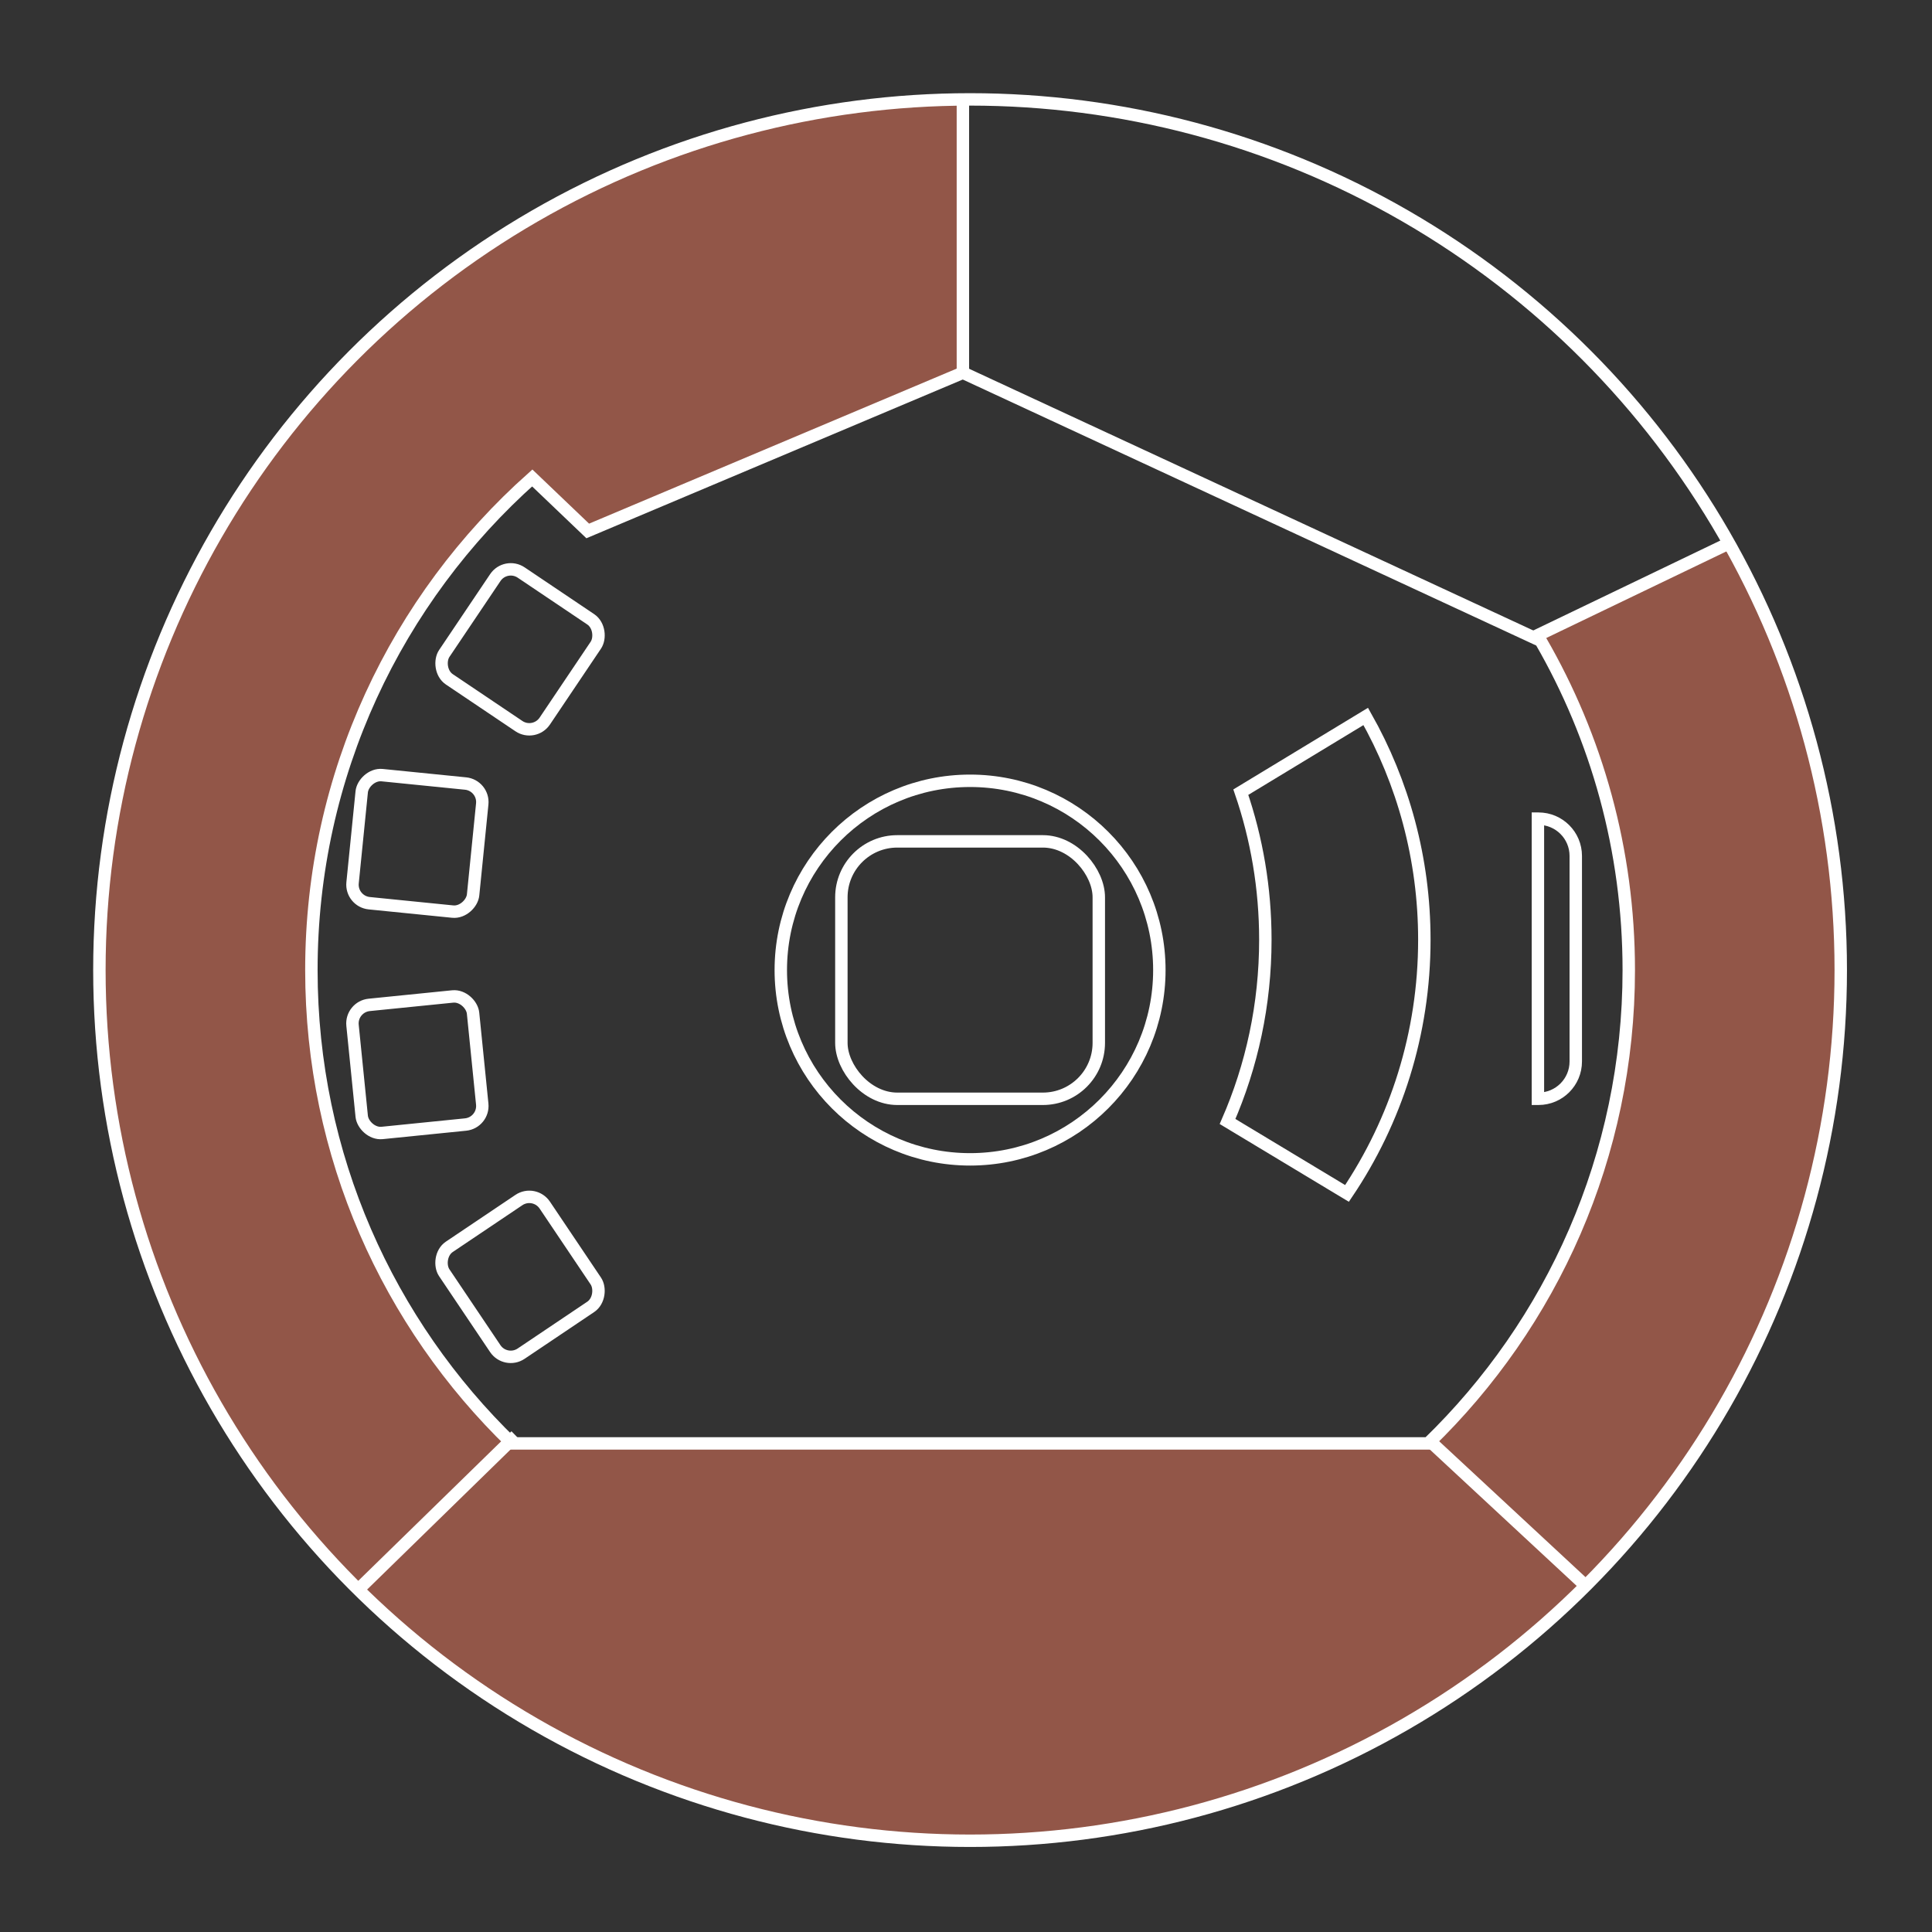 <svg width="311" height="311" viewBox="0 0 311 311" fill="none" xmlns="http://www.w3.org/2000/svg">
<rect x="0" y="0" width="311" height="311" fill="#333333" stroke="none"/>
<path opacity="0.5" fill-rule="evenodd" clip-rule="evenodd" d="M278.222 87.231L247.4 102.234L247.086 102.72L248.002 103.14C257.024 118.736 262.188 136.843 262.188 156.156C262.188 186.062 249.807 213.076 229.891 232.352H82.422C62.506 213.076 50.125 186.062 50.125 156.156C50.125 124.653 63.864 96.358 85.677 76.937L94.609 85.469L153.719 59.875L155 60.463V16.005C78.126 16.626 16 79.136 16 156.156C16 233.562 78.75 296.312 156.156 296.312C233.562 296.312 296.312 233.562 296.312 156.156C296.312 131.102 289.739 107.583 278.222 87.231Z" fill="#F27A5E"/>
<path d="M246.953 102.531L278.641 87.297" stroke="white" stroke-width="2"/>
<path d="M155 61L155 16" stroke="white" stroke-width="2"/>
<path d="M229.891 231.719L255.484 255.484" stroke="white" stroke-width="2"/>
<circle cx="156.156" cy="156.156" r="140.156" stroke="white" stroke-width="2"/>
<path d="M203.687 151.281C203.687 142.962 202.298 134.967 199.739 127.516L219.847 115.328C225.853 125.945 229.281 138.213 229.281 151.281C229.281 166.401 224.692 180.45 216.831 192.109L197.603 180.531C201.516 171.574 203.687 161.681 203.687 151.281Z" stroke="white" stroke-width="2"/>
<circle cx="156.156" cy="156.156" r="30.469" stroke="white" stroke-width="2"/>
<path d="M262.188 156.156C262.188 186.062 249.807 213.076 229.891 232.353H82.422C62.506 213.076 50.125 186.062 50.125 156.156C50.125 124.653 63.864 96.358 85.677 76.938L94.609 85.469L155 60L248.002 103.141C257.024 118.736 262.188 136.843 262.188 156.156Z" stroke="white" stroke-width="2"/>
<path d="M83.031 231.109L57.438 256.094" stroke="white" stroke-width="2"/>
<rect x="135.438" y="135.438" width="41.438" height="41.438" rx="9" stroke="white" stroke-width="2"/>
<rect x="56.447" y="162.062" width="19.5" height="20.719" rx="3" transform="rotate(-5.763 56.447 162.062)" stroke="white" stroke-width="2"/>
<rect x="81.405" y="90.487" width="19.5" height="20.719" rx="3" transform="rotate(33.928 81.405 90.487)" stroke="white" stroke-width="2"/>
<rect width="19.5" height="20.719" rx="3" transform="matrix(-0.83 0.558 0.558 0.83 86.02 191.5)" stroke="white" stroke-width="2"/>
<rect width="19.5" height="20.719" rx="3" transform="matrix(-0.995 -0.1 -0.1 0.995 77.928 126.427)" stroke="white" stroke-width="2"/>
<path d="M247.562 131.781H247.656C250.97 131.781 253.656 134.468 253.656 137.781V170.875C253.656 174.189 250.97 176.875 247.656 176.875H247.562V131.781Z" stroke="white" stroke-width="2"/>
</svg>
